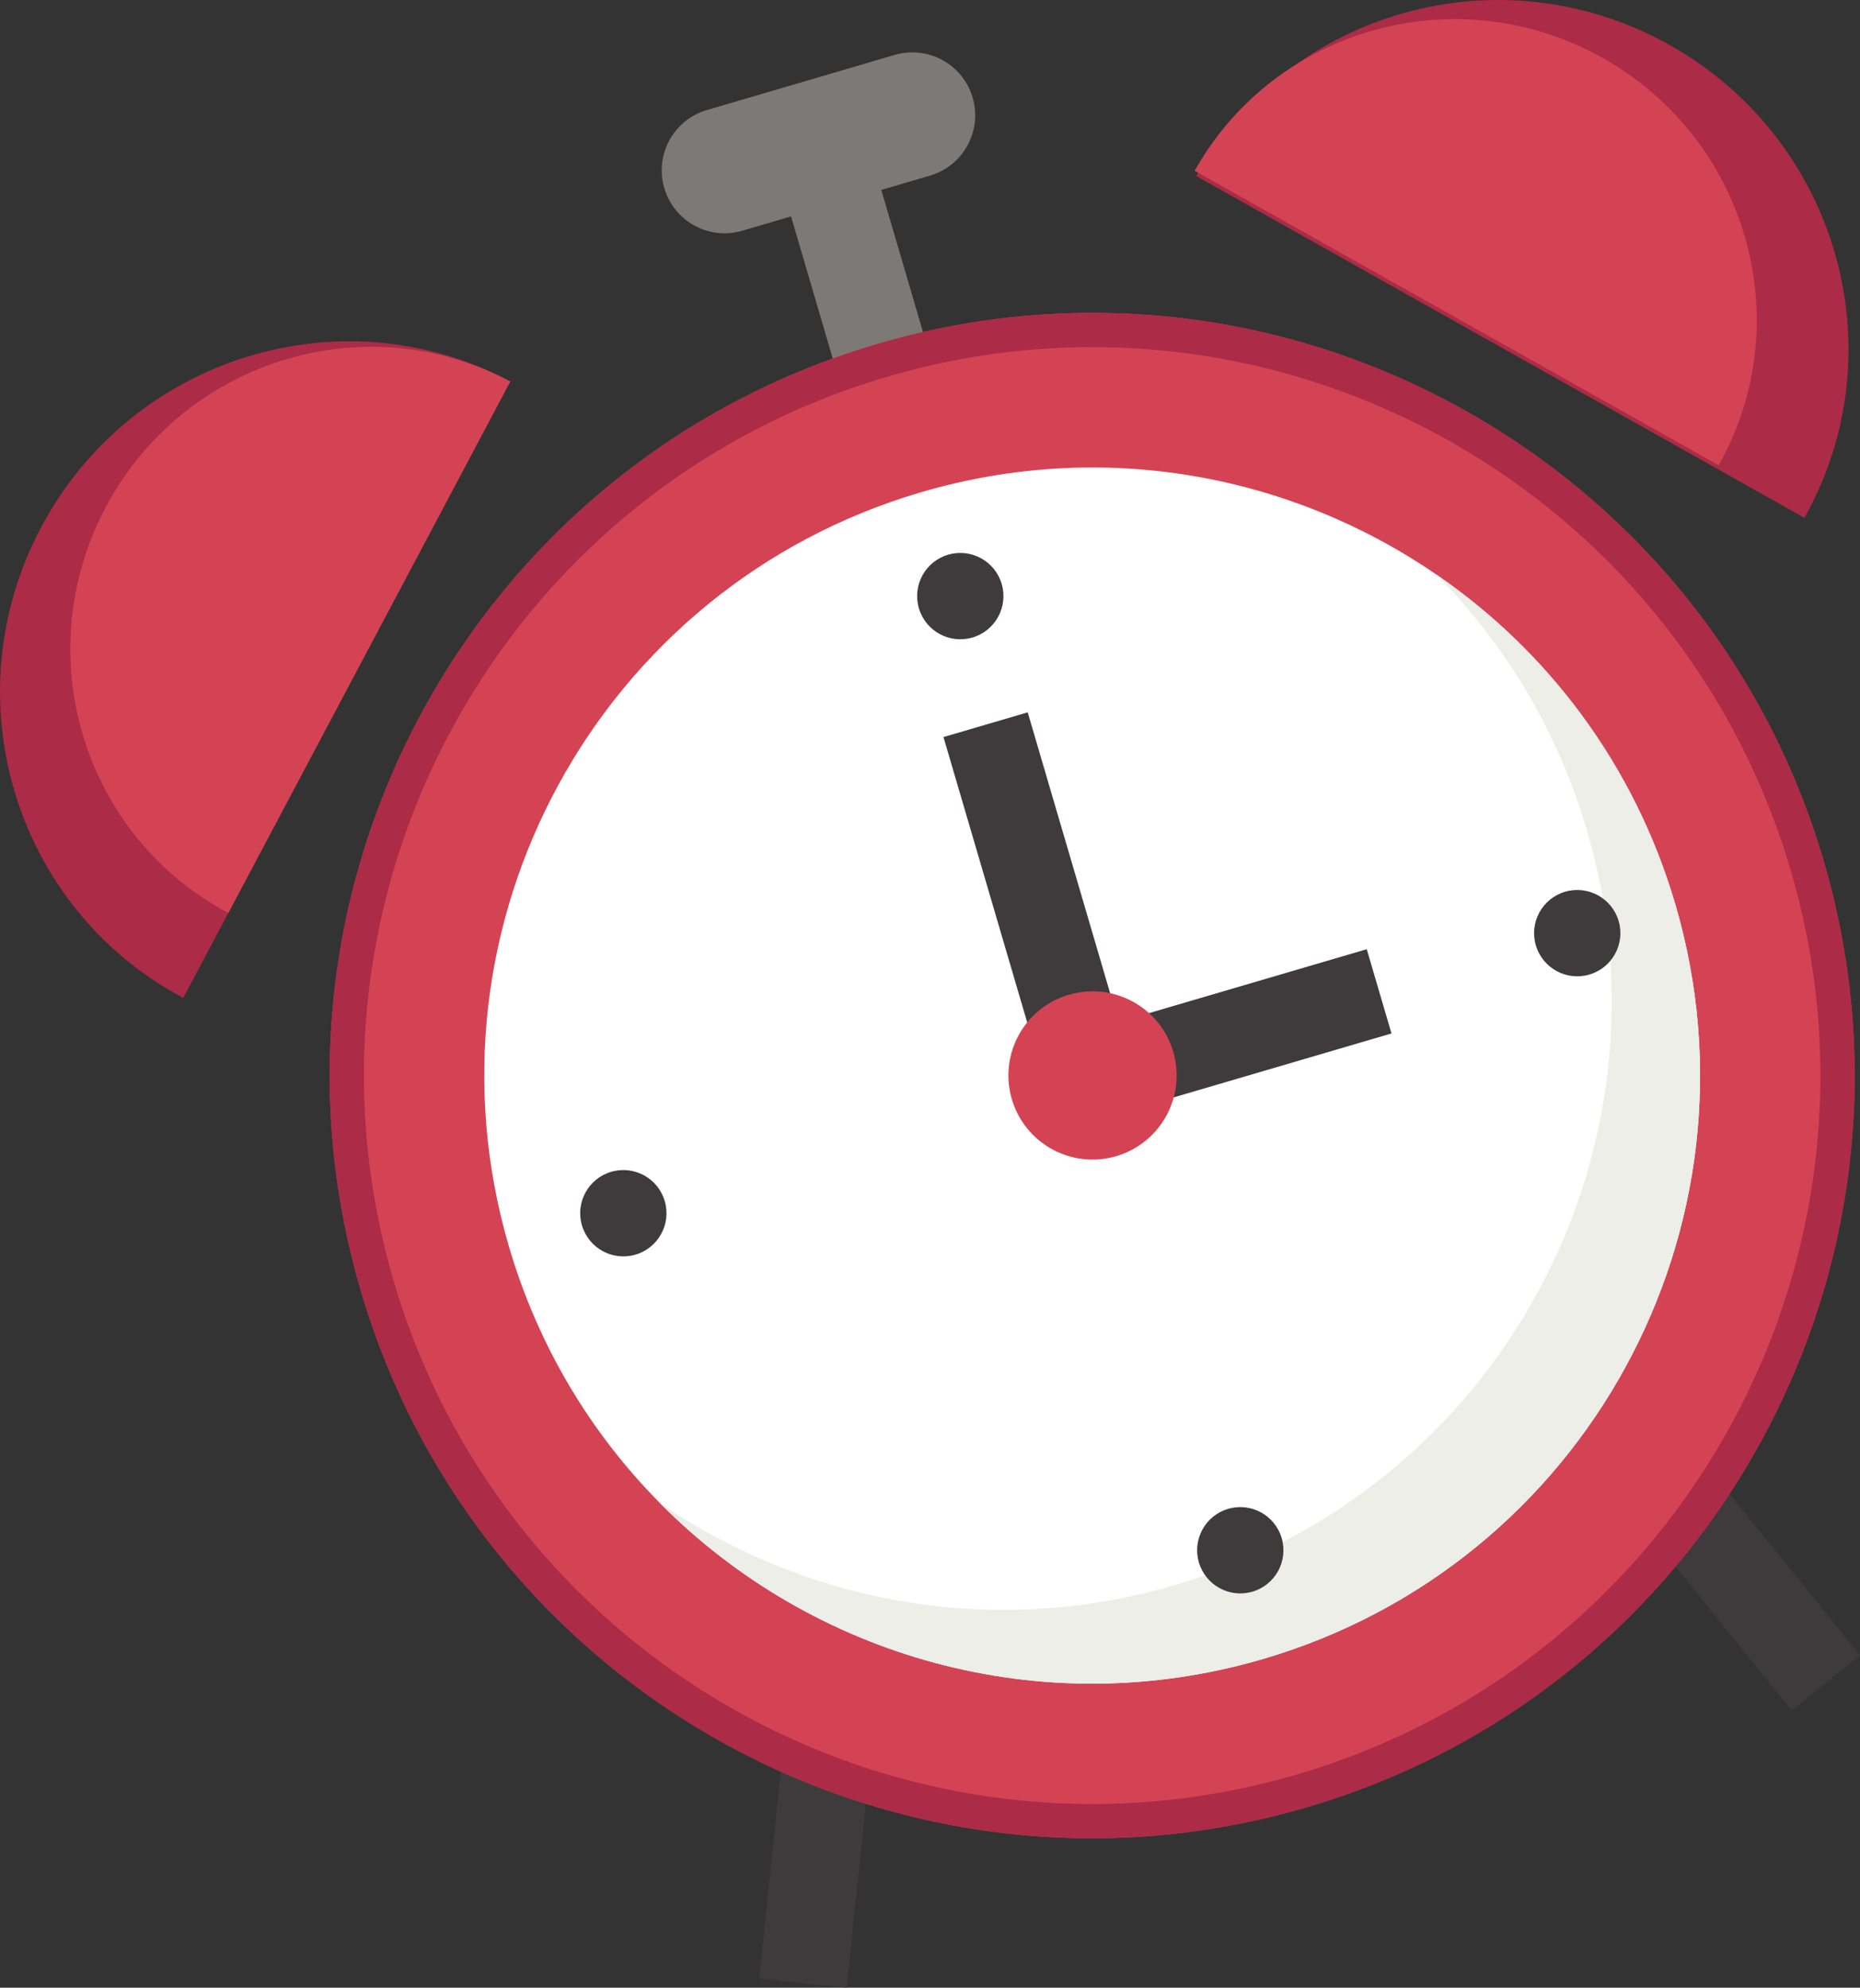 <?xml version="1.0" encoding="utf-8"?>
<!-- Generator: Adobe Illustrator 16.0.3, SVG Export Plug-In . SVG Version: 6.00 Build 0)  -->
<!DOCTYPE svg PUBLIC "-//W3C//DTD SVG 1.1//EN" "http://www.w3.org/Graphics/SVG/1.1/DTD/svg11.dtd">
<svg version="1.1" id="Capa_1" xmlns="http://www.w3.org/2000/svg" xmlns:xlink="http://www.w3.org/1999/xlink" x="0px" y="0px"
	 width="440.583px" height="470.82px" viewBox="0 0 440.583 470.82" enable-background="new 0 0 440.583 470.82"
	 xml:space="preserve">
<rect x="0" y="0" width="440.583" height="470.82" fill="#333333" stroke="none"/>
<polygon fill="#3F3B3D" points="200.544,470.82 179.858,468.667 216.658,115.28 440.583,392.064 424.415,405.144 232.132,167.475 
	"/>
<polygon fill="#7C7977" points="224.483,98.585 203.104,104.862 185.87,46.133 207.249,39.856 "/>
<g>
	<defs>
		<rect id="SVGID_1_" x="-180.527" y="-71.804" width="792" height="612"/>
	</defs>
	<clipPath id="SVGID_2_">
		<use xlink:href="#SVGID_1_"  overflow="visible"/>
	</clipPath>
	<path clip-path="url(#SVGID_2_)" fill="#7C7977" d="M157.348,44.555L157.348,44.555c-2.316-7.894,2.203-16.171,10.095-18.489
		l44.467-13.055c7.892-2.317,16.167,2.204,18.483,10.098c2.316,7.893-2.203,16.171-10.095,18.488l-44.468,13.056
		C167.939,56.97,159.664,52.449,157.348,44.555"/>
	<path clip-path="url(#SVGID_2_)" fill="#D44354" d="M431.965,203.9c28.087,95.714-26.715,196.08-122.404,224.175
		S113.53,401.353,85.443,305.639c-28.087-95.714,26.715-196.081,122.404-224.176C303.538,53.369,403.878,108.186,431.965,203.9"/>
	<path clip-path="url(#SVGID_2_)" fill="#AC2B46" d="M431.965,203.9c28.087,95.714-26.715,196.08-122.404,224.175
		S113.53,401.353,85.443,305.639c-28.087-95.714,26.715-196.081,122.404-224.176C303.538,53.369,403.878,108.186,431.965,203.9"/>
	<path clip-path="url(#SVGID_2_)" fill="#D44354" d="M424.181,206.185c26.826,91.414-25.515,187.271-116.905,214.104
		S120.052,394.768,93.227,303.353c-26.826-91.414,25.515-187.272,116.906-214.104C301.523,62.417,397.356,114.771,424.181,206.185"
		/>
	<path clip-path="url(#SVGID_2_)" fill="#FFFFFF" d="M340.226,136.087c-34.45-23.646-78.852-32.176-122.067-19.488
		c-76.29,22.399-119.98,102.417-97.589,178.726c6.954,23.694,19.464,44.242,35.69,60.646c36.029,36.426,90.389,52.41,142.989,36.967
		c76.29-22.399,119.981-102.417,97.589-178.727C387.13,181.131,366.591,154.185,340.226,136.087"/>
	<path clip-path="url(#SVGID_2_)" fill="#EDEEE8" d="M340.226,136.087c16.226,16.404,28.736,36.952,35.688,60.647
		c22.394,76.308-21.298,156.327-97.587,178.725c-43.216,12.688-87.618,4.158-122.067-19.487
		c36.029,36.426,90.389,52.41,142.989,36.967c76.29-22.399,119.981-102.417,97.589-178.727
		C387.13,181.131,366.591,154.185,340.226,136.087"/>
	<path clip-path="url(#SVGID_2_)" fill="#AC2B46" d="M427.412,122.658c22.18-39.483,7.908-89.617-31.875-111.976
		s-90.014-8.477-112.192,31.006L427.412,122.658z"/>
	<path clip-path="url(#SVGID_2_)" fill="#D44354" d="M407.116,110.217c19.11-34.021,6.814-77.217-27.465-96.483
		s-77.56-7.305-96.67,26.716L407.116,110.217z"/>
	<path clip-path="url(#SVGID_2_)" fill="#AC2B46" d="M43.41,236.369C3.415,215.14-11.668,165.245,9.722,124.925
		c21.391-40.32,71.153-55.796,111.148-34.567L43.41,236.369z"/>
	<path clip-path="url(#SVGID_2_)" fill="#D44354" d="M54.081,216.255c-34.485-18.304-47.49-61.326-29.047-96.092
		c18.444-34.765,61.351-48.11,95.837-29.805L54.081,216.255z"/>
	<polygon clip-path="url(#SVGID_2_)" fill="#3F3B3D" points="250.867,267.908 223.481,174.587 243.437,168.732 264.965,242.093 
		323.744,224.836 329.602,244.792 	"/>
	<path clip-path="url(#SVGID_2_)" fill="#D44354" d="M277.906,249.131c3.099,10.561-2.947,21.634-13.505,24.733
		s-21.628-2.948-24.727-13.509c-3.099-10.56,2.947-21.633,13.504-24.732C263.737,232.523,274.807,238.571,277.906,249.131"/>
	<path clip-path="url(#SVGID_2_)" fill="#3F3B3D" d="M157.459,284.495c1.59,5.417-1.512,11.098-6.928,12.688
		c-5.416,1.591-11.095-1.512-12.684-6.93c-1.59-5.417,1.511-11.098,6.927-12.688S155.87,279.078,157.459,284.495"/>
	<path clip-path="url(#SVGID_2_)" fill="#3F3B3D" d="M383.411,218.155c1.59,5.417-1.513,11.098-6.928,12.688
		c-5.416,1.59-11.095-1.512-12.685-6.93c-1.59-5.417,1.512-11.097,6.927-12.688C376.141,209.635,381.821,212.738,383.411,218.155"/>
	<path clip-path="url(#SVGID_2_)" fill="#3F3B3D" d="M230.346,151.008c-5.416,1.59-11.095-1.512-12.686-6.93
		c-1.589-5.417,1.513-11.097,6.929-12.688c5.416-1.59,11.095,1.513,12.685,6.93S235.762,149.418,230.346,151.008"/>
	<path clip-path="url(#SVGID_2_)" fill="#3F3B3D" d="M296.668,377.017c-5.416,1.591-11.095-1.512-12.685-6.93
		c-1.59-5.417,1.512-11.098,6.928-12.688s11.095,1.514,12.685,6.93C305.186,369.747,302.083,375.427,296.668,377.017"/>
</g>
</svg>
